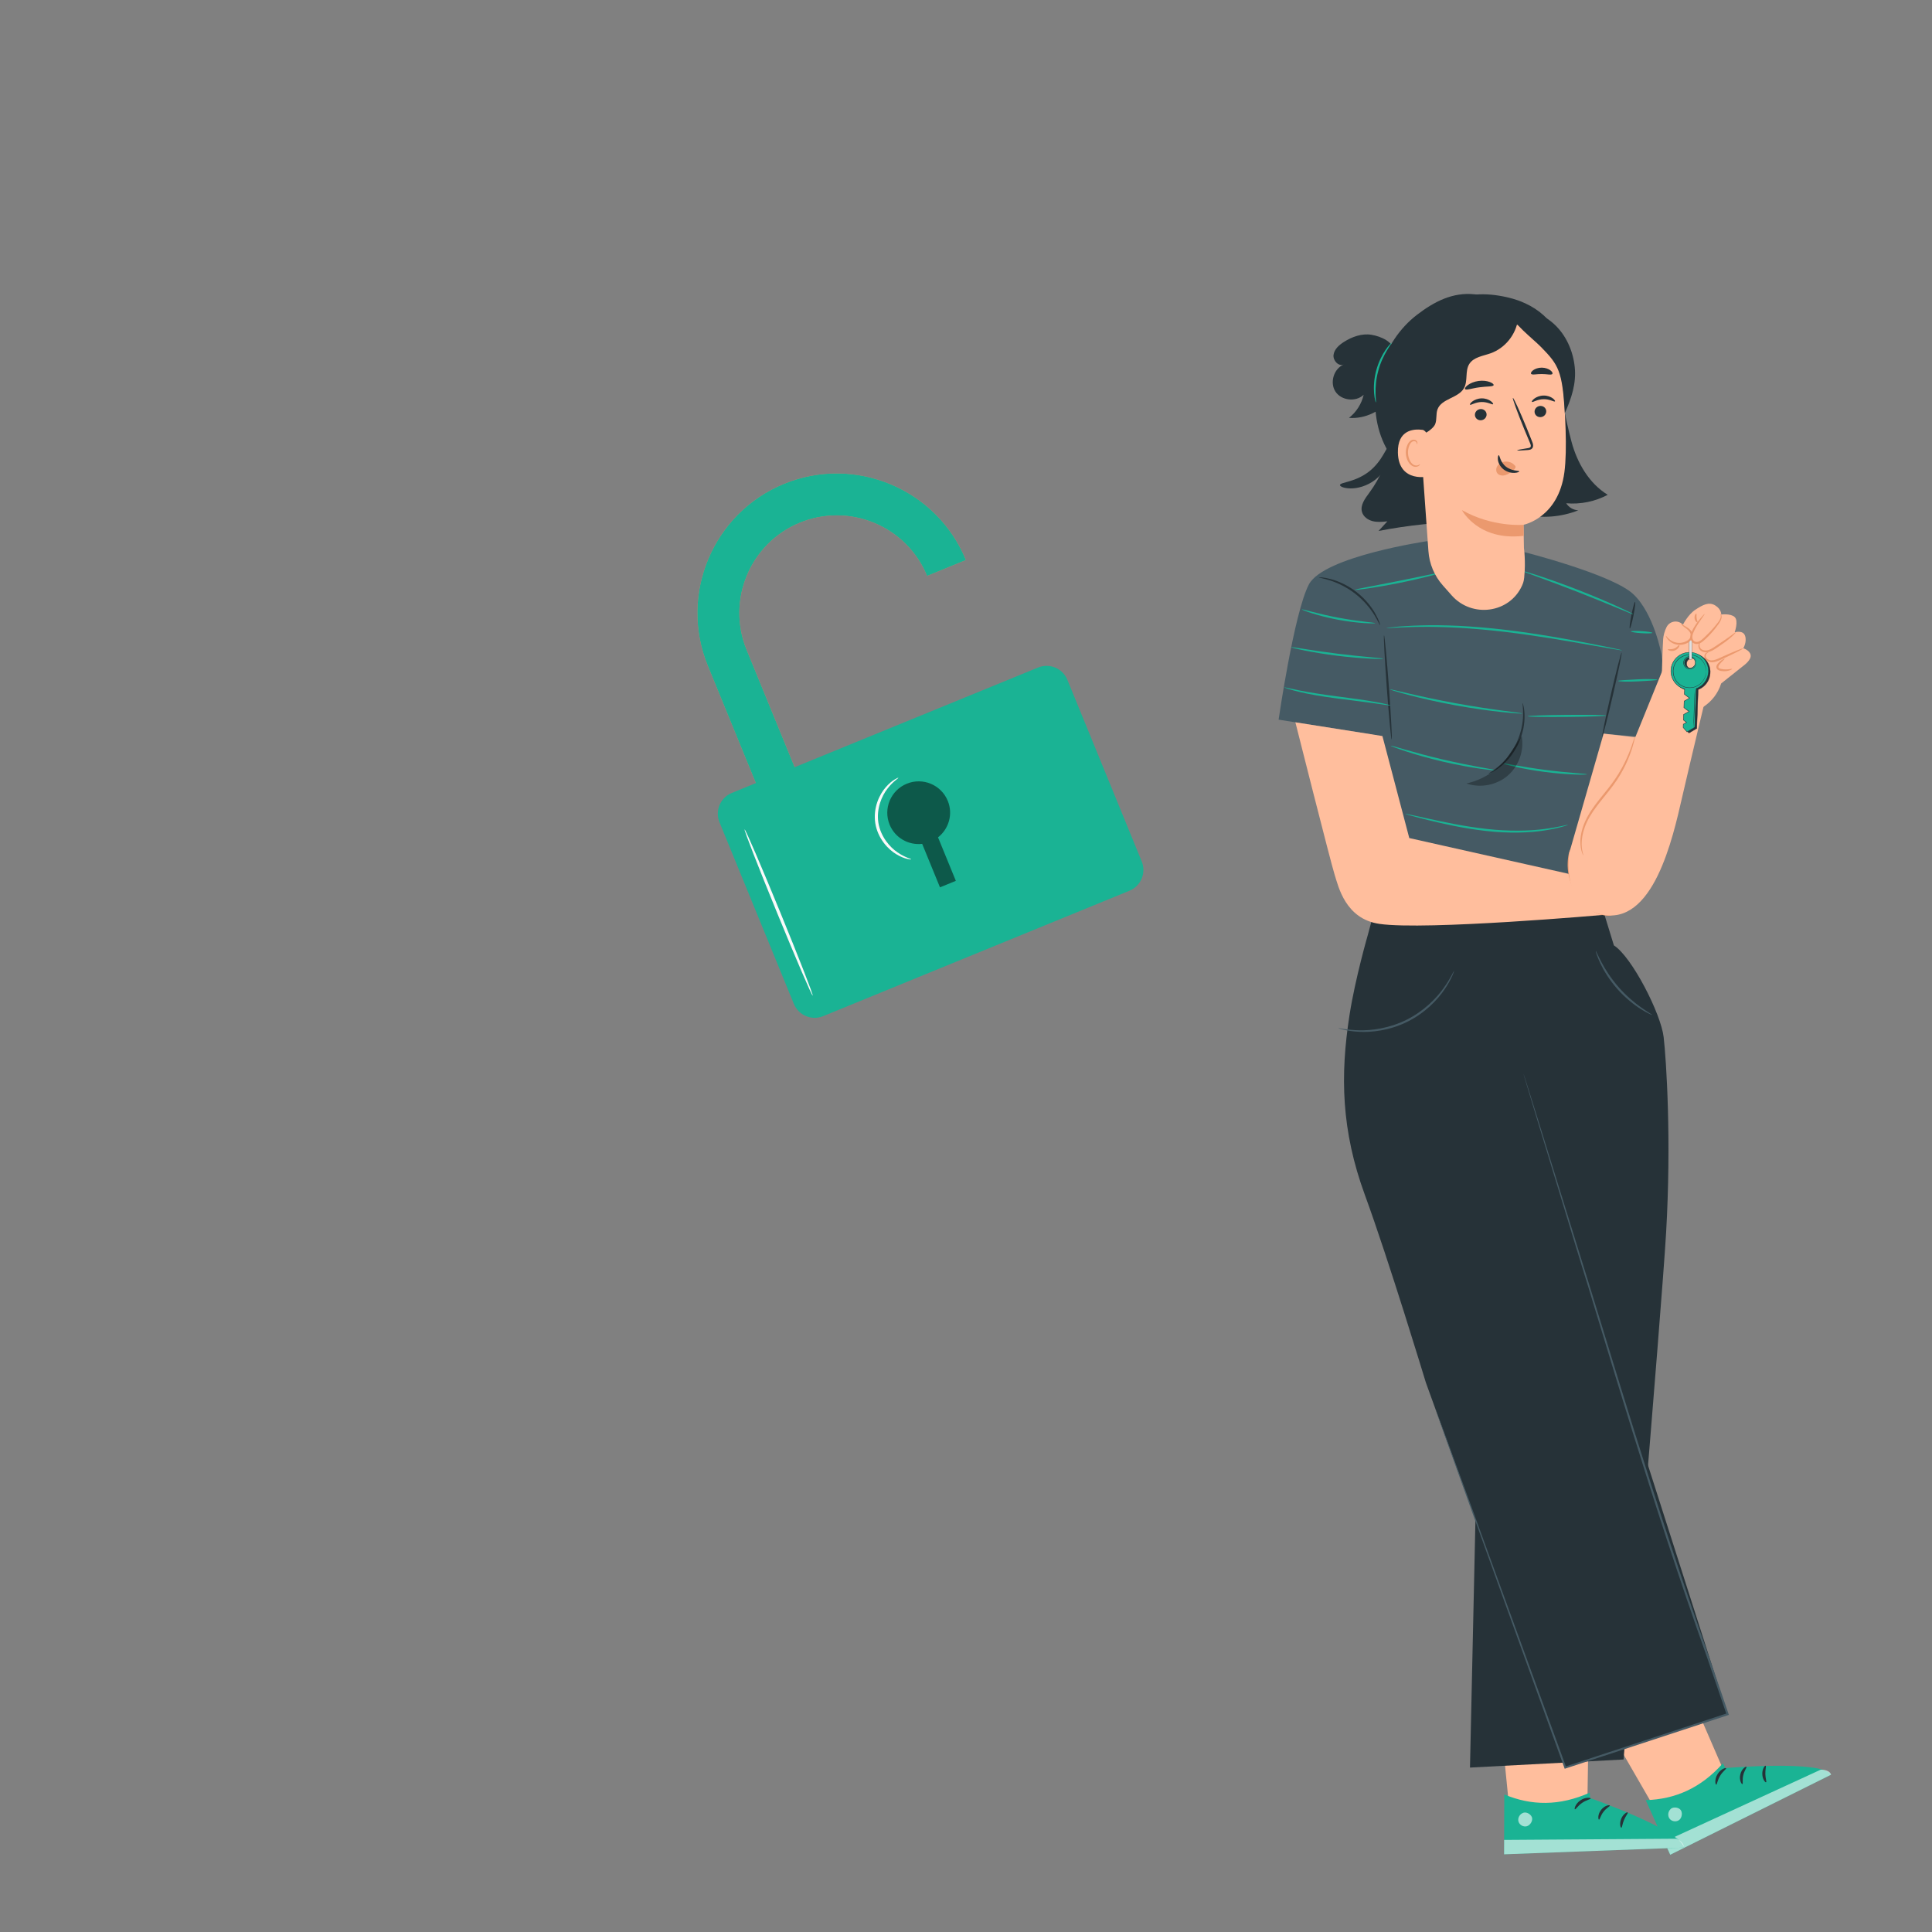 <?xml version="1.0" encoding="utf-8"?>
<!-- Generator: Adobe Illustrator 16.0.0, SVG Export Plug-In . SVG Version: 6.00 Build 0)  -->
<!DOCTYPE svg PUBLIC "-//W3C//DTD SVG 1.1//EN" "http://www.w3.org/Graphics/SVG/1.1/DTD/svg11.dtd">
<svg version="1.1" xmlns="http://www.w3.org/2000/svg" xmlns:xlink="http://www.w3.org/1999/xlink" x="0px" y="0px" width="500px"
	 height="500px" viewBox="0 0 500 500" enable-background="new 0 0 500 500" xml:space="preserve">
<rect x="0" y="0" width="500" height="500" fill="#808080" stroke="none"/>
<g id="Background_Complete">
</g>
<g id="Background_Simple" display="none">
	<g display="inline">
		<path fill="#EBEBEB" d="M421.891,99.458l-2.209-3.64c-18.619-30.684-52.284-49.18-87.778-46.936
			c-4.563,0.289-9.105,0.906-13.588,1.866c-32.271,6.908-60.351,31.312-71.99,62.566c-6.845,18.381-8.758,39.544-21.748,54.134
			c-16.906,18.989-45.607,19.584-70.842,18.798c-25.234-0.787-53.955-0.116-70.778,18.947
			c-10.536,11.938-13.885,28.917-13.035,44.905c2.25,42.331,31.746,80.181,69.258,98.994s81.679,20.498,122.733,12.223
			c57.514-11.594,112.208-43.433,145.084-92.608C439.875,219.531,448.195,152.534,421.891,99.458z"/>
	</g>
	<g display="inline">
		<circle fill="#EBEBEB" cx="38.746" cy="212.938" r="16.637"/>
	</g>
	<g display="inline">
		<circle fill="#EBEBEB" cx="438.321" cy="58.047" r="16.638"/>
	</g>
</g>
<g id="Padlock">
	<g>
		<path fill="#FF725E" d="M202.901,125.214c-18.418,7.542-27.267,28.663-19.726,47.081l22.401,54.707l10.051-4.116l-22.401-54.707
			c-5.273-12.876,0.914-27.642,13.79-32.915c12.876-5.272,27.642,0.914,32.914,13.791l10.051-4.116
			C242.441,126.521,221.319,117.672,202.901,125.214z"/>
	</g>
	<path fill="#1AB394" d="M202.901,125.214c-18.418,7.542-27.267,28.663-19.726,47.081l22.401,54.707l10.051-4.116l-22.401-54.707
		c-5.273-12.876,0.914-27.642,13.79-32.915c12.876-5.272,27.642,0.914,32.914,13.791l10.051-4.116
		C242.441,126.521,221.319,117.672,202.901,125.214z"/>
	<g>
		<g>
			<g>
				<path fill="#1AB394" d="M292.305,230.519l-79.276,32.462c-2.97,1.217-6.363-0.205-7.58-3.176l-19.248-47.006
					c-1.216-2.97,0.206-6.363,3.175-7.58l79.277-32.462c2.97-1.216,6.363,0.206,7.579,3.176l19.248,47.006
					C296.697,225.91,295.275,229.303,292.305,230.519z"/>
			</g>
		</g>
	</g>
	<g opacity="0.5">
		<g>
			<path d="M245.285,207.263c-1.701-4.156-6.45-6.146-10.606-4.444c-4.156,1.702-6.146,6.451-4.444,10.607
				c1.409,3.439,4.904,5.357,8.423,4.965l4.607,11.25l4.105-1.681l-4.607-11.251C245.546,214.521,246.693,210.702,245.285,207.263z"
				/>
		</g>
	</g>
	<g>
		<g>
			<g>
				<g>
					
						<ellipse transform="matrix(0.379 0.925 -0.925 0.379 343.689 -39.67)" fill="#FAFAFA" cx="201.4" cy="236.225" rx="23.247" ry="0.404"/>
				</g>
			</g>
		</g>
	</g>
	<g>
		<g>
			<g>
				<g>
					<path fill="#FAFAFA" d="M235.816,222.404c-0.009,0.047-0.4,0.027-1.087-0.14c-0.687-0.163-1.659-0.524-2.749-1.182
						c-2.157-1.266-4.81-4.084-5.455-8.035c-0.601-3.96,1.058-7.457,2.722-9.324c0.835-0.961,1.649-1.604,2.252-1.97
						c0.603-0.369,0.969-0.508,0.992-0.467c0.089,0.128-1.314,0.863-2.801,2.796c-1.477,1.872-2.925,5.182-2.368,8.838
						c0.593,3.649,2.988,6.354,4.968,7.682C234.301,221.987,235.862,222.254,235.816,222.404z"/>
				</g>
			</g>
		</g>
	</g>
</g>
<g id="Device">
</g>
<g id="Character">
	<g>
		<g>
			<g>
				<polygon fill="#FFBE9D" points="446.313,458.771 427.44,415.24 405.79,429.136 428.752,468.93 440.263,463.77 				"/>
			</g>
		</g>
	</g>
	<g>
		<g>
			<g>
				<g>
					<g>
						<g>
							<g>
								<g>
									<g>
										<g>
											<g>
												<g>
													<g>
														<path fill="#1AB394" d="M445.886,456.344l0.627,1.231c0,0,25.15-2.144,27.374,1.713l-41.64,20.724l-6.33-14.138
															C433.536,465.661,440.175,462.758,445.886,456.344z"/>
													</g>
												</g>
											</g>
										</g>
									</g>
								</g>
							</g>
						</g>
					</g>
				</g>
			</g>
		</g>
	</g>
	<g opacity="0.6">
		<g>
			<g>
				<g>
					<g>
						<g>
							<g>
								<g>
									<g>
										<g>
											<g>
												<g>
													<g>
														<g>
															<path fill="#FFFFFF" d="M432.339,468.206c-0.696,0.622-0.803,1.805-0.211,2.525c0.593,0.722,1.795,0.84,2.502,0.23
																c0.707-0.608,0.878-2.025,0.208-2.676c-0.669-0.65-2.088-0.711-2.628,0.049"/>
														</g>
													</g>
												</g>
											</g>
										</g>
									</g>
								</g>
							</g>
						</g>
					</g>
				</g>
			</g>
		</g>
	</g>
	<g opacity="0.6">
		<g>
			<g>
				<g>
					<g>
						<g>
							<g>
								<g>
									<g>
										<g>
											<g>
												<g>
													<g>
														<path fill="#FFFFFF" d="M432.248,480.012l-1.522-3.4l40.467-18.617c0,0,2.255-0.116,2.695,1.294L432.248,480.012z"/>
													</g>
												</g>
											</g>
										</g>
									</g>
								</g>
							</g>
						</g>
					</g>
				</g>
			</g>
		</g>
	</g>
	<g>
		<g>
			<g>
				<g>
					<g>
						<g>
							<g>
								<g>
									<g>
										<g>
											<g>
												<g>
													<g>
														<g>
															<path fill="#263238" d="M446.716,457.62c0.095,0.207-0.876,0.805-1.551,1.956c-0.705,1.135-0.782,2.271-1.01,2.284
																c-0.207,0.054-0.509-1.313,0.333-2.692C445.318,457.78,446.667,457.411,446.716,457.62z"/>
														</g>
													</g>
												</g>
											</g>
										</g>
									</g>
								</g>
							</g>
						</g>
					</g>
				</g>
			</g>
		</g>
	</g>
	<g>
		<g>
			<g>
				<g>
					<g>
						<g>
							<g>
								<g>
									<g>
										<g>
											<g>
												<g>
													<g>
														<g>
															<path fill="#263238" d="M451.983,457.252c0.145,0.174-0.563,0.958-0.826,2.161c-0.298,1.196-0.01,2.213-0.217,2.305
																c-0.175,0.127-0.908-0.994-0.553-2.484C450.728,457.741,451.882,457.06,451.983,457.252z"/>
														</g>
													</g>
												</g>
											</g>
										</g>
									</g>
								</g>
							</g>
						</g>
					</g>
				</g>
			</g>
		</g>
	</g>
	<g>
		<g>
			<g>
				<g>
					<g>
						<g>
							<g>
								<g>
									<g>
										<g>
											<g>
												<g>
													<g>
														<g>
															<path fill="#263238" d="M457.065,461.245c-0.163,0.136-0.952-0.739-0.983-2.113
																c-0.042-1.373,0.698-2.289,0.868-2.163c0.198,0.11-0.122,1.015-0.078,2.142
																C456.888,460.238,457.257,461.125,457.065,461.245z"/>
														</g>
													</g>
												</g>
											</g>
										</g>
									</g>
								</g>
							</g>
						</g>
					</g>
				</g>
			</g>
		</g>
	</g>
	<g>
		<g>
			<g>
				<polygon fill="#FFBE9D" points="410.821,466.326 411.542,418.884 386.09,422.636 390.634,468.355 403.25,468.391 				"/>
			</g>
		</g>
	</g>
	<g>
		<g>
			<g>
				<g>
					<g>
						<g>
							<g>
								<g>
									<g>
										<g>
											<g>
												<g>
													<path fill="#1AB394" d="M411.431,463.938l0.063,1.381c0,0,23.804,8.4,24.242,12.83l-46.479,1.744l0.052-15.49
														C396.34,467.344,403.586,467.433,411.431,463.938z"/>
												</g>
											</g>
										</g>
									</g>
								</g>
							</g>
						</g>
					</g>
				</g>
			</g>
		</g>
	</g>
	<g opacity="0.6">
		<g>
			<g>
				<g>
					<g>
						<g>
							<g>
								<g>
									<g>
										<g>
											<g>
												<g>
													<g>
														<g>
															<path fill="#FFFFFF" d="M394.202,469.171c-0.891,0.279-1.474,1.314-1.231,2.215c0.243,0.901,1.29,1.504,2.186,1.24
																c0.895-0.265,1.634-1.484,1.291-2.353c-0.342-0.868-1.61-1.509-2.415-1.038"/>
														</g>
													</g>
												</g>
											</g>
										</g>
									</g>
								</g>
							</g>
						</g>
					</g>
				</g>
			</g>
		</g>
	</g>
	<g opacity="0.6">
		<g>
			<g>
				<g>
					<g>
						<g>
							<g>
								<g>
									<g>
										<g>
											<g>
												<g>
													<g>
														<path fill="#FFFFFF" d="M389.258,479.893l0.013-3.726l44.542-0.308c0,0,2.104,0.822,1.924,2.289L389.258,479.893z"/>
													</g>
												</g>
											</g>
										</g>
									</g>
								</g>
							</g>
						</g>
					</g>
				</g>
			</g>
		</g>
	</g>
	<g>
		<g>
			<g>
				<g>
					<g>
						<g>
							<g>
								<g>
									<g>
										<g>
											<g>
												<g>
													<g>
														<g>
															<path fill="#263238" d="M411.663,465.443c0.001,0.227-1.13,0.372-2.219,1.145c-1.109,0.743-1.648,1.747-1.86,1.665
																c-0.211-0.036,0.076-1.405,1.411-2.316C410.322,465.013,411.705,465.232,411.663,465.443z"/>
														</g>
													</g>
												</g>
											</g>
										</g>
									</g>
								</g>
							</g>
						</g>
					</g>
				</g>
			</g>
		</g>
	</g>
	<g>
		<g>
			<g>
				<g>
					<g>
						<g>
							<g>
								<g>
									<g>
										<g>
											<g>
												<g>
													<g>
														<g>
															<path fill="#263238" d="M416.614,467.276c0.06,0.218-0.908,0.641-1.644,1.63c-0.764,0.967-0.919,2.012-1.146,2.011
																c-0.212,0.044-0.419-1.279,0.519-2.492C415.269,467.205,416.601,467.059,416.614,467.276z"/>
														</g>
													</g>
												</g>
											</g>
										</g>
									</g>
								</g>
							</g>
						</g>
					</g>
				</g>
			</g>
		</g>
	</g>
	<g>
		<g>
			<g>
				<g>
					<g>
						<g>
							<g>
								<g>
									<g>
										<g>
											<g>
												<g>
													<g>
														<g>
															<path fill="#263238" d="M419.601,473.006c-0.204,0.057-0.563-1.066-0.026-2.33c0.527-1.27,1.579-1.8,1.683-1.614
																c0.135,0.182-0.529,0.874-0.954,1.92C419.855,472.016,419.826,472.975,419.601,473.006z"/>
														</g>
													</g>
												</g>
											</g>
										</g>
									</g>
								</g>
							</g>
						</g>
					</g>
				</g>
			</g>
		</g>
	</g>
	<g>
		<g>
			<path fill="#263238" d="M392.507,272.886l-0.946-37.355l-36.361,1.914l-1.182,4.419c0,0-3.279,11.312-4.759,20.798
				c-2.44,15.646-2.152,29.892,3.981,46.614c6.135,16.723,15.776,48.54,15.776,48.54l36.075,99.63l42.003-13.809L392.507,272.886z"
				/>
		</g>
		<g>
			<g>
				<path fill="#263238" d="M414.496,234.324l3.178,10.342c4.659,2.961,12.184,17.705,12.876,23.724
					c0.692,6.021,2.042,26.631,0.627,50.789c-1.163,19.868-11.005,136.175-11.005,136.175l-39.742,2.092l4.142-188.061l1.746-33.578
					L414.496,234.324z"/>
			</g>
		</g>
		<g>
			<g>
				<g>
					<path fill="#455A64" d="M346.404,266.098c-0.008,0.032,0.476,0.198,1.374,0.408c0.898,0.212,2.223,0.432,3.876,0.522
						c3.284,0.198,7.991-0.327,12.558-2.591c4.567-2.264,7.837-5.691,9.668-8.426c0.929-1.37,1.556-2.557,1.931-3.4
						c0.377-0.842,0.537-1.327,0.507-1.34c-0.102-0.051-0.845,1.866-2.76,4.514c-1.886,2.637-5.129,5.941-9.593,8.154
						c-4.463,2.211-9.056,2.791-12.297,2.695C348.401,266.556,346.425,265.987,346.404,266.098z"/>
				</g>
			</g>
		</g>
		<g>
			<g>
				<g>
					<path fill="#455A64" d="M412.979,246.125c-0.036,0.013,0.046,0.319,0.227,0.863c0.174,0.546,0.485,1.317,0.92,2.246
						c0.864,1.859,2.336,4.319,4.41,6.68c2.083,2.355,4.339,4.124,6.074,5.215c0.867,0.548,1.593,0.953,2.113,1.194
						c0.518,0.247,0.811,0.367,0.828,0.333c0.044-0.083-1.064-0.689-2.722-1.854c-1.658-1.161-3.831-2.943-5.877-5.256
						c-2.037-2.319-3.532-4.698-4.476-6.489C413.529,247.267,413.067,246.091,412.979,246.125z"/>
				</g>
			</g>
		</g>
		<g>
			<g>
				<path fill="#455A64" d="M394.273,277.875c0,0,0.099,0.26,0.267,0.774c0.169,0.53,0.412,1.293,0.73,2.288
					c0.637,2.031,1.566,4.998,2.763,8.816c2.38,7.677,5.817,18.759,10.063,32.45c8.626,27.358,19.573,65.467,34.252,106.713
					c1.687,4.938,3.354,9.82,4.999,14.634l0.087,0.255l-0.255,0.084c-14.753,4.843-28.87,9.478-42.009,13.79l-0.229,0.075
					l-0.081-0.226c-9.838-27.284-18.219-50.53-24.146-66.971c-2.941-8.21-5.271-14.718-6.874-19.19
					c-0.786-2.222-1.393-3.935-1.808-5.108c-0.198-0.571-0.349-1.009-0.456-1.319c-0.101-0.297-0.142-0.451-0.142-0.451
					s0.067,0.146,0.181,0.438c0.116,0.307,0.279,0.739,0.494,1.305c0.433,1.169,1.063,2.872,1.882,5.082
					c1.633,4.462,4.008,10.953,7.006,19.143c5.972,16.424,14.416,39.647,24.328,66.905l-0.31-0.15
					c13.136-4.324,27.248-8.971,41.997-13.826l-0.168,0.338c-1.646-4.813-3.314-9.697-5.003-14.636
					c-14.681-41.253-25.571-79.381-34.105-106.771c-4.178-13.713-7.56-24.813-9.901-32.502c-1.155-3.83-2.053-6.808-2.667-8.845
					c-0.296-1.003-0.522-1.771-0.681-2.305C394.336,278.146,394.273,277.875,394.273,277.875z"/>
			</g>
		</g>
	</g>
	<g>
		<g>
			<path fill="#455A64" d="M430.007,169.455c0,0-1.902-10.639-7.347-15.722c-5.446-5.083-28.16-10.849-28.16-10.849
				s0.27,7.884-4.806,9.999c-5.386,2.244-10.767,1.486-15.03-2.964c-4.123-4.303-5.174-9.886-5.174-9.886
				s-26.918,3.928-30.753,11.225c-3.835,7.297-7.833,34.99-7.833,34.99l24.39,3.85l-0.794,47.384l64.097-3.374l-3.586-44.239
				l17.58,1.573L430.007,169.455z"/>
		</g>
	</g>
	<g>
		<g>
			<g>
				<path fill="#263238" d="M360.166,191.405c0.039-0.003,0.048-0.383,0.03-1.069c-0.017-0.686-0.06-1.678-0.124-2.901
					c-0.13-2.448-0.347-5.826-0.62-9.555c-0.274-3.73-0.553-7.105-0.783-9.547c-0.114-1.221-0.217-2.208-0.301-2.89
					c-0.083-0.682-0.147-1.058-0.186-1.056c-0.039,0.002-0.047,0.382-0.03,1.067c0.017,0.686,0.06,1.677,0.124,2.9
					c0.13,2.448,0.347,5.828,0.62,9.56c0.274,3.73,0.554,7.106,0.783,9.548c0.115,1.221,0.218,2.208,0.301,2.889
					S360.127,191.408,360.166,191.405z"/>
			</g>
		</g>
	</g>
	<g>
		<g>
			<g>
				
					<ellipse transform="matrix(0.225 -0.974 0.974 0.225 148.231 545.824)" fill="#263238" cx="417.332" cy="179.704" rx="11.221" ry="0.278"/>
			</g>
		</g>
	</g>
	<g>
		<g>
			<g>
				<path fill="#263238" d="M341.343,149.417c-0.014,0.1,1.16,0.252,2.956,0.829c1.795,0.569,4.189,1.665,6.459,3.43
					c2.262,1.775,3.903,3.834,4.891,5.438c0.994,1.604,1.425,2.706,1.519,2.668c0.036-0.014-0.045-0.298-0.225-0.804
					c-0.169-0.51-0.492-1.221-0.956-2.063c-0.918-1.688-2.561-3.851-4.887-5.676c-2.332-1.815-4.828-2.885-6.688-3.368
					c-0.93-0.246-1.697-0.387-2.233-0.429C341.643,149.389,341.348,149.378,341.343,149.417z"/>
			</g>
		</g>
	</g>
	<g>
		<g>
			<g>
				
					<ellipse transform="matrix(0.195 -0.981 0.981 0.195 183.807 542.596)" fill="#263238" cx="422.479" cy="159.314" rx="3.507" ry="0.278"/>
			</g>
		</g>
	</g>
	<g>
		<path fill="#FFBE9D" d="M335.244,186.933c0,0,9.156,36.31,10.148,39.405c0.991,3.096,2.771,11.477,11.612,12.764
			c11.937,1.738,58.237-2.351,58.237-2.351l-9.333-10.617l-41.186-9.245l-6.952-26.402L335.244,186.933z"/>
	</g>
	<g>
		<g>
			<g>
				<path fill="#EB996E" d="M406.348,219.902c-0.033-0.009-0.155,0.294-0.303,0.864c-0.147,0.569-0.293,1.415-0.336,2.471
					c-0.101,2.094,0.352,5.124,2.078,7.904c0.853,1.362,1.796,2.596,2.85,3.54c1.044,0.953,2.191,1.574,3.206,1.899
					c1.017,0.334,1.881,0.403,2.469,0.422c0.59-0.006,0.913-0.042,0.912-0.078c0.012-0.12-1.325-0.008-3.249-0.714
					c-0.953-0.359-2.013-0.978-2.991-1.907c-0.985-0.919-1.89-2.124-2.725-3.457c-1.654-2.663-2.155-5.563-2.157-7.604
					C406.087,221.18,406.449,219.923,406.348,219.902z"/>
			</g>
		</g>
	</g>
	<g>
		<g>
			<path fill="#1AB394" d="M359.878,182.566c-0.007,0.036-0.397-0.003-1.097-0.106c-0.815-0.119-1.802-0.263-2.96-0.433
				c-2.498-0.361-5.962-0.769-9.79-1.265c-3.829-0.497-7.284-1.097-9.748-1.694c-1.232-0.296-2.223-0.565-2.896-0.786
				c-0.676-0.215-1.043-0.351-1.033-0.386c0.023-0.083,1.536,0.312,4.01,0.804c2.472,0.5,5.915,1.038,9.738,1.534
				c3.821,0.495,7.289,0.963,9.78,1.421c1.245,0.227,2.25,0.431,2.938,0.601C359.509,182.421,359.886,182.53,359.878,182.566z"/>
		</g>
	</g>
	<g>
		<g>
			<path fill="#1AB394" d="M357.974,170.475c-0.002,0.037-0.34,0.054-0.948,0.052c-0.609,0-1.49-0.026-2.577-0.08
				c-2.174-0.106-5.174-0.343-8.471-0.754c-3.298-0.413-6.264-0.921-8.397-1.353c-1.066-0.215-1.927-0.406-2.517-0.556
				c-0.591-0.148-0.914-0.248-0.906-0.284c0.015-0.076,1.344,0.133,3.489,0.468c2.146,0.336,5.11,0.784,8.397,1.195
				c3.285,0.41,6.27,0.705,8.432,0.907C356.638,170.273,357.978,170.398,357.974,170.475z"/>
		</g>
	</g>
	<g>
		<g>
			<path fill="#1AB394" d="M355.912,161.278c-0.003,0.068-1.093,0.09-2.851-0.023c-1.756-0.112-4.178-0.38-6.82-0.875
				c-2.643-0.498-4.998-1.126-6.675-1.659c-1.679-0.532-2.687-0.947-2.665-1.012c0.024-0.075,1.072,0.213,2.769,0.649
				c1.695,0.438,4.046,1.003,6.67,1.498c2.623,0.491,5.019,0.816,6.757,1.023C354.835,161.087,355.916,161.199,355.912,161.278z"/>
		</g>
	</g>
	<g>
		<g>
			<path fill="#1AB394" d="M373.027,148.167c0.017,0.069-1.209,0.442-3.213,0.956c-2.005,0.514-4.789,1.16-7.885,1.779
				c-3.097,0.619-5.916,1.093-7.964,1.39c-2.048,0.297-3.322,0.424-3.333,0.353c-0.012-0.074,1.241-0.333,3.27-0.725
				c2.181-0.424,4.907-0.955,7.923-1.541c3.008-0.618,5.729-1.177,7.904-1.624C371.752,148.336,373.008,148.093,373.027,148.167z"/>
		</g>
	</g>
	<g>
		<path fill="#1AB394" d="M422.695,158.97c-0.016,0.034-0.424-0.111-1.147-0.401c-0.825-0.339-1.846-0.759-3.054-1.255
			c-2.574-1.068-6.134-2.532-10.093-4.079c-3.96-1.546-7.57-2.883-10.187-3.842c-1.225-0.454-2.26-0.837-3.096-1.147
			c-0.729-0.277-1.127-0.447-1.115-0.482c0.012-0.035,0.432,0.068,1.182,0.285c0.75,0.216,1.827,0.552,3.153,0.988
			c2.651,0.869,6.289,2.152,10.257,3.701c3.967,1.55,7.51,3.072,10.049,4.23c1.27,0.579,2.29,1.062,2.988,1.411
			C422.331,158.728,422.709,158.937,422.695,158.97z"/>
	</g>
	<g>
		<g>
			<path fill="#1AB394" d="M419.861,168.318c-0.003,0.018-0.219-0.005-0.625-0.065c-0.462-0.075-1.049-0.17-1.772-0.287
				c-1.605-0.28-3.811-0.666-6.505-1.136c-5.491-0.959-13.077-2.292-21.515-3.309c-4.222-0.496-8.255-0.84-11.93-1.058
				c-3.676-0.188-6.991-0.27-9.774-0.226c-1.393-0.011-2.65,0.057-3.757,0.087c-1.105,0.023-2.057,0.078-2.834,0.129
				c-0.732,0.037-1.326,0.067-1.793,0.09c-0.41,0.015-0.627,0.014-0.629-0.004c-0.002-0.018,0.212-0.053,0.619-0.103
				c0.466-0.049,1.058-0.112,1.787-0.19c0.776-0.083,1.728-0.168,2.835-0.221c1.107-0.059,2.368-0.153,3.764-0.167
				c2.792-0.093,6.118-0.05,9.808,0.112c3.688,0.19,7.735,0.521,11.967,1.019c8.458,1.02,16.045,2.413,21.521,3.467
				c2.738,0.529,4.949,0.979,6.475,1.303c0.717,0.157,1.298,0.285,1.755,0.385C419.656,168.242,419.865,168.3,419.861,168.318z"/>
		</g>
	</g>
	<g>
		<g>
			<path fill="#1AB394" d="M393.992,184.655c-0.003,0.037-0.492,0.023-1.375-0.032c-0.884-0.053-2.159-0.163-3.732-0.326
				c-3.146-0.324-7.481-0.899-12.231-1.764c-4.751-0.868-9.011-1.861-12.069-2.668c-1.529-0.403-2.761-0.75-3.606-1.013
				c-0.846-0.259-1.308-0.419-1.298-0.455s0.49,0.057,1.352,0.255c0.963,0.224,2.185,0.508,3.644,0.847
				c3.075,0.712,7.336,1.644,12.074,2.51c4.737,0.862,9.052,1.495,12.181,1.914c1.485,0.198,2.729,0.363,3.708,0.494
				C393.512,184.536,393.996,184.619,393.992,184.655z"/>
		</g>
	</g>
	<g>
		<g>
			
				<ellipse transform="matrix(1 -0.009 0.009 1 -1.729 3.836)" fill="#1AB394" cx="405.581" cy="185.092" rx="10.166" ry="0.267"/>
		</g>
	</g>
	<g>
		<g>
			<path fill="#1AB394" d="M387.181,199.361c-0.005,0.037-0.398,0.017-1.106-0.05c-0.709-0.065-1.73-0.19-2.99-0.37
				c-2.518-0.358-5.982-0.971-9.764-1.854c-3.782-0.886-7.159-1.874-9.575-2.67c-1.208-0.397-2.179-0.738-2.843-0.995
				c-0.665-0.254-1.026-0.411-1.015-0.446s0.396,0.056,1.079,0.249c0.795,0.229,1.759,0.506,2.89,0.832
				c2.438,0.702,5.817,1.628,9.585,2.511c3.768,0.88,7.207,1.549,9.704,2.001c1.157,0.21,2.144,0.389,2.958,0.537
				C386.802,199.236,387.186,199.325,387.181,199.361z"/>
		</g>
	</g>
	<g>
		<g>
			<path fill="#1AB394" d="M410.727,200.402c-0.002,0.069-1.232,0.106-3.22,0.033c-1.986-0.072-4.729-0.271-7.74-0.661
				c-3.011-0.392-5.714-0.9-7.653-1.338c-1.94-0.438-3.121-0.787-3.105-0.854c0.018-0.076,1.227,0.143,3.179,0.485
				s4.652,0.789,7.648,1.179c2.996,0.388,5.721,0.646,7.695,0.813C409.505,200.228,410.73,200.324,410.727,200.402z"/>
		</g>
	</g>
	<g>
		<g>
			<path fill="#1AB394" d="M405.816,213.463c0.005,0.018-0.135,0.074-0.406,0.165c-0.271,0.086-0.67,0.226-1.195,0.361
				c-1.046,0.293-2.58,0.642-4.501,0.936c-3.838,0.608-9.248,0.795-15.139,0.126c-5.893-0.665-11.124-1.875-14.884-2.791
				c-1.88-0.463-3.396-0.861-4.439-1.148c-1.044-0.287-1.617-0.463-1.608-0.499s0.599,0.073,1.657,0.297
				c1.147,0.252,2.655,0.583,4.477,0.982c3.777,0.82,9.003,1.968,14.856,2.628c5.852,0.664,11.207,0.538,15.028,0.03
				c1.912-0.244,3.448-0.534,4.503-0.763C405.22,213.56,405.804,213.423,405.816,213.463z"/>
		</g>
	</g>
	<g>
		<g>
			<path fill="#1AB394" d="M428.927,175.928c-0.002,0.148-2.27,0.267-5.071,0.414c-2.811,0.147-5.099,0.027-5.097-0.12
				c0.001-0.148,2.27-0.266,5.072-0.413C426.641,175.662,428.929,175.782,428.927,175.928z"/>
		</g>
	</g>
	<g>
		<g>
			
				<ellipse transform="matrix(0.998 0.065 -0.065 0.998 11.526 -27.257)" fill="#1AB394" cx="424.815" cy="163.575" rx="2.773" ry="0.266"/>
		</g>
	</g>
	<g>
		<g>
			<path fill="#263238" d="M385.243,200.23c-0.049-0.091,1.048-0.636,2.543-1.878c0.753-0.613,1.566-1.438,2.383-2.423
				c0.792-1.005,1.571-2.183,2.224-3.509c0.633-1.336,1.07-2.679,1.365-3.924c0.265-1.251,0.404-2.402,0.416-3.373
				c0.043-1.943-0.213-3.141-0.11-3.159c0.036-0.007,0.118,0.286,0.236,0.828c0.064,0.27,0.129,0.603,0.159,0.996
				c0.036,0.392,0.105,0.839,0.092,1.336c0.037,0.994-0.066,2.181-0.313,3.475c-0.276,1.287-0.713,2.677-1.366,4.053
				c-0.671,1.367-1.488,2.573-2.324,3.589c-0.86,0.998-1.726,1.817-2.526,2.406c-0.381,0.319-0.774,0.543-1.104,0.759
				c-0.326,0.221-0.628,0.377-0.88,0.495C385.541,200.146,385.259,200.263,385.243,200.23z"/>
		</g>
	</g>
	<g opacity="0.3">
		<g>
			<path d="M393.815,190.494l-3.897,5.776c-2.596,3.266-6.342,5.599-10.417,6.491c3.583,1.25,7.805,0.455,10.687-2.015
				C393.069,198.276,394.501,194.226,393.815,190.494z"/>
		</g>
	</g>
	<g>
		<path fill="#263238" d="M405.341,130.245c3.688,0.324,7.466-0.446,10.732-2.188c-4.84-2.975-7.898-8.258-9.369-13.745
			c-1.472-5.487-3.385-14.846-3.438-20.527l-8.857,39.368c4.65,1.065,9.623,0.681,14.055-1.087
			C407.209,132.023,405.996,131.316,405.341,130.245z"/>
	</g>
	<g>
		<path fill="#263238" d="M380.061,134.964c-1.922-4.398-2.668-9.304-2.141-14.074l-17.861-6.77
			c-0.815,4.837-2.784,9.477-5.697,13.424c-1.092,1.479-2.391,3.198-1.878,4.964c0.354,1.222,1.536,2.06,2.771,2.368
			s2.53,0.178,3.795,0.046c-0.761,0.829-1.521,1.658-2.282,2.487C364.443,135.932,372.246,135.113,380.061,134.964z"/>
	</g>
	<g>
		<path fill="#263238" d="M381.569,76.163c-5.633-0.582-10.389,1.883-14.881,5.331c-4.493,3.447-7.721,8.418-9.418,13.82
			c-1.789,5.689-1.903,11.968,0.124,17.577c2.028,5.609,6.278,10.47,11.761,12.818c7.487,3.206,16.671,1.316,22.832-4.01
			c6.162-5.326,9.338-13.673,9.117-21.814c-0.152-5.609-1.864-11.246-5.295-15.686S387.162,76.613,381.569,76.163"/>
	</g>
	<g>
		<g>
			<g>
				<path fill="#263238" d="M366.966,96.142c0.675-2.185,0.204-4.543,0.378-6.823c0.385-5.021,4.131-9.271,8.639-11.513
					c4.193-2.086,9.485-2.037,14.789-0.698c3.636,0.918,7.118,2.706,9.682,5.442c3.401,3.633,4.866,8.983,3.79,13.841l-25.69-2.041
					c-2.253,2.127-4.562,4.291-7.379,5.58c-0.827,0.378-1.724,0.68-2.629,0.597c-0.905-0.083-1.815-0.636-2.086-1.503
					C366.165,98.076,366.673,97.091,366.966,96.142z"/>
			</g>
		</g>
		<g>
			<g>
				<path fill="#FFBE9D" d="M391.777,84.098l-21.909,6.161c-2.14,0.284-3.707,2.158-3.606,4.314l3.414,48.063
					c0.233,3.283,1.542,6.398,3.725,8.861l2.298,2.594c5.238,5.914,14.983,4.646,18.218-2.563c0.226-0.503,0.376-0.942,0.429-1.292
					c0.047-0.438,0.143-0.73,0.138-1.1c0.39-3.765-0.091-7.306-0.091-7.306c-0.063-4.295-0.111-6.056-0.107-6.016
					c0,0,9.018-1.744,10.58-13.611c0.776-5.901,0.226-15.529-0.48-23.392C403.749,91.736,398.821,83.163,391.777,84.098z"/>
			</g>
		</g>
		<g>
			<g>
				<g>
					<g>
						<g>
							<g>
								<g>
									<g>
										<g>
											<g>
												<g>
													<g>
														<g>
															<g>
																<g>
																	<g>
																		<g>
																			<g>
																				<path fill="#263238" d="M400.166,106.382c0.05,0.8-0.587,1.501-1.421,1.568
																					c-0.832,0.067-1.549-0.525-1.599-1.325c-0.05-0.799,0.587-1.501,1.419-1.568
																					C399.399,104.99,400.116,105.583,400.166,106.382z"/>
																			</g>
																		</g>
																	</g>
																</g>
															</g>
														</g>
													</g>
												</g>
											</g>
										</g>
									</g>
								</g>
							</g>
						</g>
					</g>
					<g>
						<g>
							<g>
								<g>
									<g>
										<g>
											<g>
												<g>
													<g>
														<g>
															<g>
																<g>
																	<g>
																		<g>
																			<g>
																				<g>
																					<path fill="#263238" d="M402.426,103.881c-0.183,0.203-1.354-0.616-2.983-0.569
																						c-1.63,0.024-2.805,0.895-2.986,0.7c-0.09-0.086,0.093-0.448,0.604-0.841c0.503-0.392,1.368-0.782,2.384-0.805
																						c1.017-0.021,1.881,0.33,2.382,0.7C402.337,103.438,402.517,103.791,402.426,103.881z"/>
																				</g>
																			</g>
																		</g>
																	</g>
																</g>
															</g>
														</g>
													</g>
												</g>
											</g>
										</g>
									</g>
								</g>
							</g>
						</g>
					</g>
				</g>
				<g>
					<g>
						<g>
							<g>
								<g>
									<g>
										<g>
											<g>
												<g>
													<g>
														<g>
															<g>
																<g>
																	<g>
																		<g>
																			<g>
																				<path fill="#263238" d="M384.728,107.195c0.05,0.8-0.587,1.501-1.421,1.568
																					c-0.832,0.067-1.549-0.525-1.599-1.325c-0.05-0.799,0.587-1.501,1.42-1.569
																					C383.962,105.802,384.678,106.396,384.728,107.195z"/>
																			</g>
																		</g>
																	</g>
																</g>
															</g>
														</g>
													</g>
												</g>
											</g>
										</g>
									</g>
								</g>
							</g>
						</g>
					</g>
					<g>
						<g>
							<g>
								<g>
									<g>
										<g>
											<g>
												<g>
													<g>
														<g>
															<g>
																<g>
																	<g>
																		<g>
																			<g>
																				<g>
																					<path fill="#263238" d="M386.405,104.612c-0.184,0.202-1.355-0.616-2.984-0.569
																						c-1.63,0.024-2.805,0.895-2.986,0.7c-0.089-0.086,0.091-0.448,0.604-0.841
																						c0.503-0.392,1.368-0.782,2.384-0.805c1.017-0.021,1.881,0.33,2.382,0.7
																						C386.314,104.168,386.495,104.521,386.405,104.612z"/>
																				</g>
																			</g>
																		</g>
																	</g>
																</g>
															</g>
														</g>
													</g>
												</g>
											</g>
										</g>
									</g>
								</g>
							</g>
						</g>
					</g>
				</g>
				<g>
					<g>
						<g>
							<g>
								<g>
									<g>
										<g>
											<g>
												<g>
													<g>
														<g>
															<g>
																<g>
																	<g>
																		<g>
																			<g>
																				<path fill="#263238" d="M392.645,116.548c-0.011-0.092,0.998-0.294,2.636-0.548
																					c0.415-0.054,0.807-0.147,0.869-0.433c0.091-0.304-0.096-0.748-0.311-1.227
																					c-0.418-0.997-0.855-2.042-1.315-3.138c-1.83-4.469-3.167-8.149-2.986-8.221
																					c0.181-0.072,1.811,3.492,3.641,7.961c0.441,1.103,0.863,2.153,1.265,3.159c0.171,0.469,0.456,0.999,0.26,1.629
																					c-0.104,0.314-0.404,0.548-0.669,0.627c-0.265,0.088-0.499,0.099-0.704,0.117
																					C393.678,116.606,392.653,116.641,392.645,116.548z"/>
																			</g>
																		</g>
																	</g>
																</g>
															</g>
														</g>
													</g>
												</g>
											</g>
										</g>
									</g>
								</g>
							</g>
						</g>
					</g>
				</g>
				<g>
					<g>
						<g>
							<g>
								<g>
									<g>
										<g>
											<g>
												<g>
													<g>
														<g>
															<g>
																<g>
																	<g>
																		<g>
																			<path fill="#EB996E" d="M394.284,135.816c0,0-7.936,0.724-15.938-3.801c0,0,4.196,8.074,15.994,6.654
																				L394.284,135.816z"/>
																		</g>
																	</g>
																</g>
															</g>
														</g>
													</g>
												</g>
											</g>
										</g>
									</g>
								</g>
							</g>
						</g>
					</g>
				</g>
				<g>
					<g>
						<g>
							<g>
								<g>
									<g>
										<g>
											<g>
												<g>
													<g>
														<g>
															<g>
																<g>
																	<g>
																		<g>
																			<path fill="#EB996E" d="M392.059,120.497c-0.607-0.76-1.646-1.158-2.663-1.021
																				c-0.706,0.095-1.412,0.455-1.826,1.043c-0.415,0.587-0.483,1.408-0.078,1.947
																				c0.457,0.607,1.38,0.726,2.152,0.484c0.773-0.242,1.429-0.772,2.052-1.299c0.172-0.146,0.348-0.298,0.453-0.495
																				c0.104-0.196,0.121-0.45-0.019-0.607"/>
																		</g>
																	</g>
																</g>
															</g>
														</g>
													</g>
												</g>
											</g>
										</g>
									</g>
								</g>
							</g>
						</g>
					</g>
				</g>
				<g>
					<g>
						<g>
							<g>
								<g>
									<g>
										<g>
											<g>
												<g>
													<g>
														<g>
															<g>
																<g>
																	<g>
																		<g>
																			<g>
																				<path fill="#263238" d="M387.875,117.804c0.265-0.023,0.314,1.748,1.863,2.963
																					c1.546,1.221,3.428,0.972,3.448,1.219c0.027,0.11-0.411,0.355-1.207,0.397c-0.78,0.048-1.928-0.173-2.875-0.917
																					c-0.945-0.746-1.37-1.763-1.45-2.488C387.568,118.241,387.753,117.797,387.875,117.804z"/>
																			</g>
																		</g>
																	</g>
																</g>
															</g>
														</g>
													</g>
												</g>
											</g>
										</g>
									</g>
								</g>
							</g>
						</g>
					</g>
				</g>
			</g>
		</g>
		<g>
			<g>
				<g>
					<g>
						<g>
							<g>
								<g>
									<g>
										<g>
											<g>
												<g>
													<g>
														<g>
															<g>
																<path fill="#263238" d="M386.546,99.674c-0.148,0.447-1.782,0.281-3.689,0.562c-1.913,0.243-3.44,0.844-3.705,0.453
																	c-0.119-0.187,0.14-0.611,0.752-1.057c0.606-0.445,1.582-0.879,2.728-1.037c1.146-0.156,2.202-0.002,2.906,0.263
																	C386.248,99.123,386.61,99.461,386.546,99.674z"/>
															</g>
														</g>
													</g>
												</g>
											</g>
										</g>
									</g>
								</g>
							</g>
						</g>
					</g>
				</g>
			</g>
		</g>
		<g>
			<g>
				<g>
					<g>
						<g>
							<g>
								<g>
									<g>
										<g>
											<g>
												<g>
													<g>
														<g>
															<g>
																<path fill="#263238" d="M401.764,96.763c-0.277,0.377-1.411,0.023-2.763,0.041
																	c-1.352-0.029-2.488,0.315-2.762-0.065c-0.12-0.185,0.05-0.561,0.541-0.925c0.483-0.362,1.3-0.67,2.229-0.667
																	c0.929,0.005,1.742,0.319,2.222,0.686C401.719,96.201,401.885,96.579,401.764,96.763z"/>
															</g>
														</g>
													</g>
												</g>
											</g>
										</g>
									</g>
								</g>
							</g>
						</g>
					</g>
				</g>
			</g>
		</g>
		<g>
			<g>
				<path fill="#263238" d="M362.669,92.978c1.86-6.916,11.313-16.792,18.474-16.618l11.708,6.317
					c-0.514,3.915-3.358,7.433-7.08,8.753c-1.987,0.705-4.406,0.984-5.525,2.771c-1.144,1.825-0.311,4.37-1.366,6.247
					c-1.464,2.601-5.783,2.677-6.844,5.467c-0.463,1.219-0.127,2.635-0.612,3.845c-0.646,1.613-4.555,3.798-6.232,3.349
					c-1.679-0.449-1.812-3.266-2.419-4.718c-1.039-2.48-0.718-3.805-0.478-5.228C362.863,99.795,361.782,96.277,362.669,92.978z"/>
			</g>
		</g>
		<g>
			<g>
				<g>
					<g>
						<g>
							<path fill="#FFBE9D" d="M370.135,114.282c-0.025-0.88-1.098-2.928-1.971-3.04c-2.33-0.3-6.508-0.002-6.391,5.892
								c0.161,8.058,8.219,6.234,8.228,6.003C370.009,122.957,370.223,117.321,370.135,114.282z"/>
						</g>
					</g>
				</g>
			</g>
		</g>
		<g>
			<g>
				<g>
					<g>
						<g>
							<g>
								<path fill="#EB996E" d="M367.479,120.134c-0.036-0.025-0.139,0.101-0.373,0.214c-0.229,0.11-0.626,0.191-1.049,0.042
									c-0.857-0.295-1.602-1.633-1.67-3.084c-0.035-0.733,0.104-1.435,0.353-2.018c0.234-0.595,0.607-1.014,1.035-1.099
									c0.424-0.107,0.732,0.144,0.836,0.368c0.112,0.223,0.064,0.385,0.107,0.398c0.022,0.02,0.17-0.138,0.099-0.47
									c-0.037-0.159-0.135-0.348-0.327-0.499c-0.196-0.153-0.482-0.228-0.78-0.189c-0.621,0.056-1.169,0.638-1.441,1.279
									c-0.308,0.644-0.481,1.433-0.442,2.256c0.085,1.623,0.946,3.125,2.118,3.439c0.569,0.136,1.039-0.044,1.279-0.239
									C367.468,120.329,367.507,120.147,367.479,120.134z"/>
							</g>
						</g>
					</g>
				</g>
			</g>
		</g>
	</g>
	<g>
		<path fill="#263238" d="M360.812,91.006L360.812,91.006c-0.138-2.516-3.385-3.954-5.871-4.363
			c-2.485-0.409-5.025,0.505-7.151,1.857c-1.243,0.791-2.476,1.881-2.67,3.342s1.306,3.089,2.648,2.482
			c-2.578,1.076-3.686,4.687-2.153,7.023c1.533,2.336,5.286,2.759,7.3,0.822c-0.537,2.348-1.904,4.496-3.804,5.977
			c4.172,0.318,8.444-1.734,10.804-5.189C362.273,99.502,362.628,94.775,360.812,91.006z"/>
	</g>
	<g>
		<g>
			<path fill="#263238" d="M346.785,125.522c0.039-0.383,1.042-0.558,2.479-0.988c1.437-0.419,3.334-1.167,5.048-2.506
				c1.714-1.341,2.897-3.001,3.651-4.294c0.765-1.292,1.177-2.222,1.558-2.167c0.344,0.041,0.604,1.136,0.196,2.857
				c-0.389,1.698-1.578,3.997-3.764,5.705c-2.185,1.707-4.701,2.306-6.443,2.274C347.742,126.382,346.741,125.865,346.785,125.522z"
				/>
		</g>
	</g>
	<g>
		<g>
			<path fill="#1AB394" d="M356.072,104.15c-0.057,0.013-0.331-0.885-0.458-2.392c-0.131-1.502-0.045-3.619,0.546-5.858
				c0.598-2.238,1.574-4.12,2.433-5.359c0.858-1.245,1.542-1.888,1.585-1.849c0.154,0.095-2.366,2.94-3.503,7.345
				C355.477,100.423,356.253,104.145,356.072,104.15z"/>
		</g>
	</g>
	<g>
		<path fill="#263238" d="M390.358,80.399c0.953,3.223,6.199,7.092,8.549,9.496c4.481,4.587,5.408,6.147,6.079,17.012
			c1.72-3.88,2.985-7.655,2.557-11.878c-0.428-4.223-2.265-8.361-5.407-11.215C398.994,80.96,394.509,79.518,390.358,80.399"/>
	</g>
	<g>
		<g>
			<g>
				<path fill="#FFBE9D" d="M442.904,174.434c0,0-5.383,22.353-7.596,32.005c-2.353,10.256-7.444,33.533-21.092,30.163
					c-10.38-2.563-8.069-15.962-8.069-15.962l8.864-30.771l8.202,0.928l7.53-18.533l8.114-8.553L442.904,174.434z"/>
			</g>
		</g>
		<g>
			<g>
				<g>
					<path fill="#EB996E" d="M409.769,221.403c0.127-0.013-0.811-1.885-0.267-4.979c0.264-1.523,0.885-3.29,1.918-5.062
						c1.03-1.78,2.451-3.56,3.963-5.42c1.52-1.855,2.925-3.698,3.977-5.513c1.069-1.803,1.847-3.528,2.415-5.002
						c0.565-1.478,0.915-2.71,1.126-3.567c0.211-0.857,0.278-1.342,0.246-1.349c-0.042-0.011-0.181,0.457-0.455,1.29
						c-0.273,0.833-0.676,2.037-1.281,3.479c-0.609,1.44-1.413,3.124-2.49,4.885c-1.061,1.774-2.448,3.569-3.969,5.427
						c-1.512,1.86-2.944,3.676-3.977,5.516c-1.037,1.837-1.64,3.673-1.861,5.255c-0.236,1.585-0.063,2.897,0.153,3.756
						c0.123,0.429,0.229,0.757,0.332,0.968C409.694,221.302,409.751,221.41,409.769,221.403z"/>
				</g>
			</g>
		</g>
	</g>
	<g>
		<path fill="#FFBE9D" d="M430.101,173.945c0-0.394,0.196-6.901,0.328-8.607c0.062-0.798,0.353-2.042,0.894-3.085
			c0.788-1.52,2.811-1.871,4.079-0.722l0.146,0.132c0,0,1.313-2.625,3.216-3.873c1.903-1.247,3.479-2.1,5.119-1.116
			c1.641,0.985,1.575,2.363,1.575,2.363s2.429-0.328,3.479,0.656c1.05,0.985,0,3.938,0,3.938s2.166-0.656,2.69,0.919
			c0.525,1.575-0.459,3.216-0.459,3.216s1.706,0.525,1.903,1.772c0.197,1.247-1.706,2.625-1.706,2.625l-5.925,4.713
			c-0.856,2.647-2.437,4.61-4.574,6.046C436.747,184.51,430.101,173.945,430.101,173.945z"/>
	</g>
	<g>
		<g>
			<path fill="#EB996E" d="M434.615,166.907c0.064,0.027,0.054,0.251-0.12,0.557c-0.169,0.302-0.527,0.674-1.043,0.873
				s-1.03,0.162-1.359,0.051c-0.334-0.111-0.491-0.27-0.462-0.333c0.056-0.138,0.813,0.104,1.63-0.216
				C434.082,167.53,434.481,166.842,434.615,166.907z"/>
		</g>
	</g>
	<g>
		<g>
			<path fill="#EB996E" d="M439.318,161.088c-0.088,0.117-0.653-0.276-0.758-1.054c-0.109-0.777,0.329-1.309,0.445-1.22
				c0.132,0.074-0.007,0.564,0.083,1.147C439.159,160.547,439.425,160.981,439.318,161.088z"/>
		</g>
	</g>
	<g>
		<g>
			<path fill="#EB996E" d="M449.232,163.619c0.048,0.049-0.425,0.608-1.315,1.377c-0.886,0.774-2.205,1.725-3.688,2.707
				c-0.731,0.492-1.508,0.988-2.357,1.095c-0.829,0.114-1.656-0.182-2.043-0.745c-0.376-0.559-0.315-1.146-0.16-1.459
				c0.164-0.326,0.367-0.401,0.38-0.378c0.031,0.032-0.107,0.161-0.186,0.451c-0.077,0.278-0.057,0.761,0.268,1.16
				c0.316,0.392,0.978,0.605,1.671,0.485c0.699-0.109,1.398-0.555,2.132-1.052c1.483-0.982,2.816-1.871,3.75-2.559
				C448.62,164.019,449.178,163.563,449.232,163.619z"/>
		</g>
	</g>
	<g>
		<g>
			<path fill="#EB996E" d="M451.131,167.795c0.061,0.134-2.471,1.42-5.654,2.872c-0.781,0.359-1.605,0.743-2.449,0.719
				c-0.828,0.01-1.604-0.46-1.837-1.092c-0.127-0.304-0.117-0.639-0.009-0.88c0.104-0.243,0.272-0.402,0.427-0.492
				c0.326-0.179,0.539-0.083,0.527-0.058c0.001,0.044-0.189,0.039-0.407,0.228c-0.215,0.179-0.431,0.605-0.193,1.05
				c0.214,0.449,0.799,0.78,1.493,0.754c0.695-0.002,1.433-0.345,2.228-0.713C448.44,168.729,451.07,167.661,451.131,167.795z"/>
		</g>
	</g>
	<g>
		<g>
			<path fill="#EB996E" d="M448.254,173.124c0.026,0.061-0.32,0.302-0.975,0.465c-0.326,0.081-0.728,0.135-1.176,0.124
				c-0.451-0.034-0.928-0.031-1.473-0.334c-0.273-0.152-0.484-0.526-0.434-0.849c0.036-0.319,0.187-0.542,0.325-0.729
				c0.286-0.358,0.579-0.624,0.847-0.827c0.539-0.402,0.938-0.53,0.971-0.47c0.04,0.067-0.282,0.308-0.722,0.754
				c-0.218,0.222-0.47,0.506-0.698,0.832c-0.227,0.335-0.31,0.668,0,0.842c0.318,0.19,0.822,0.248,1.21,0.292
				c0.405,0.037,0.775,0.024,1.086-0.004C447.838,173.159,448.225,173.049,448.254,173.124z"/>
		</g>
	</g>
	<g>
		<g>
			<g>
				<path fill="#263238" d="M442.624,174.114c0.1-2.675-1.987-4.925-4.663-5.026c-2.675-0.1-4.925,1.987-5.025,4.663
					c-0.086,2.288,1.43,4.264,3.544,4.851l-0.051,1.348l1.321,0.995l-1.388,0.775l-0.063,1.687l1.321,0.995l-1.388,0.775
					l-0.055,1.449l0.806,0.606l-0.846,0.472l-0.031,0.844l1.003,1.141l2.005-1.191l0.376-10.028
					C441.26,177.801,442.547,176.124,442.624,174.114z M437.912,170.393c0.768,0.029,1.366,0.674,1.338,1.442
					c-0.029,0.768-0.675,1.366-1.442,1.337c-0.767-0.029-1.366-0.674-1.337-1.442C436.499,170.963,437.144,170.364,437.912,170.393z
					"/>
			</g>
		</g>
		<g>
			<g>
				<g>
					<path fill="none" d="M442.624,174.114c0.1-2.675-1.987-4.925-4.663-5.026c-2.675-0.1-4.925,1.987-5.025,4.663
						c-0.086,2.288,1.43,4.264,3.544,4.851l-0.051,1.348l1.321,0.995l-1.388,0.775l-0.063,1.687l1.321,0.995l-1.388,0.775
						l-0.055,1.449l0.806,0.606l-0.846,0.472l-0.031,0.844l1.003,1.141l2.005-1.191l0.376-10.028
						C441.26,177.801,442.547,176.124,442.624,174.114z M437.912,170.393c0.768,0.029,1.366,0.674,1.338,1.442
						c-0.029,0.768-0.675,1.366-1.442,1.337c-0.767-0.029-1.366-0.674-1.337-1.442C436.499,170.963,437.144,170.364,437.912,170.393
						z"/>
				</g>
			</g>
			<g>
				<g>
					<g>
						<path fill="#263238" d="M437.912,170.393c0,0.013-0.124,0.004-0.336,0.054c-0.208,0.049-0.514,0.179-0.756,0.48
							c-0.242,0.292-0.39,0.779-0.229,1.262c0.146,0.479,0.633,0.905,1.22,0.922c0.586,0.027,1.104-0.361,1.285-0.828
							c0.196-0.47,0.086-0.967-0.135-1.276c-0.219-0.319-0.514-0.471-0.718-0.536C438.036,170.406,437.911,170.405,437.912,170.393
							c0-0.004,0.031-0.005,0.09-0.004c0.059,0,0.146,0.01,0.255,0.038c0.214,0.053,0.532,0.2,0.774,0.532
							c0.243,0.321,0.374,0.855,0.168,1.367c-0.099,0.252-0.28,0.49-0.526,0.656c-0.243,0.17-0.553,0.26-0.867,0.251
							c-0.314-0.015-0.616-0.127-0.846-0.315c-0.233-0.184-0.396-0.435-0.476-0.693c-0.167-0.526,0.003-1.048,0.27-1.351
							c0.267-0.313,0.595-0.436,0.813-0.473c0.11-0.02,0.198-0.023,0.257-0.019C437.881,170.385,437.912,170.389,437.912,170.393z"
							/>
					</g>
				</g>
			</g>
			<g>
				<g>
					<g>
						<path fill="#263238" d="M442.624,174.114c0,0,0.001,0.033-0.003,0.097c-0.004,0.068-0.01,0.163-0.017,0.286
							c-0.034,0.249-0.082,0.624-0.245,1.084c-0.162,0.458-0.437,1.004-0.895,1.542c-0.461,0.532-1.112,1.054-1.961,1.38
							l0.023-0.033c-0.093,2.589-0.216,6.034-0.358,10.029l-0.001,0.029l-0.025,0.016c-0.629,0.374-1.309,0.779-2.004,1.192
							l-0.041,0.024l-0.03-0.036c-0.313-0.355-0.657-0.745-1.005-1.139l-0.015-0.018v-0.023c0.01-0.262,0.021-0.552,0.031-0.844
							l0.001-0.033l0.029-0.016c0.263-0.147,0.553-0.31,0.846-0.473l-0.007,0.098c-0.252-0.189-0.528-0.396-0.806-0.605
							l-0.025-0.019l0.002-0.031c0.017-0.456,0.035-0.951,0.054-1.45l0.001-0.034l0.029-0.017c0.438-0.245,0.911-0.509,1.388-0.775
							l-0.007,0.101c-0.419-0.315-0.868-0.654-1.321-0.995l-0.025-0.019l0.001-0.032c0.006-0.141,0.011-0.294,0.017-0.447
							c0.016-0.416,0.031-0.829,0.047-1.24l0.001-0.034l0.03-0.017c0.467-0.261,0.929-0.519,1.388-0.775l-0.007,0.101
							c-0.445-0.335-0.886-0.667-1.321-0.995l-0.025-0.019l0.002-0.031c0.017-0.454,0.034-0.903,0.051-1.348l0.043,0.059
							c-0.755-0.217-1.447-0.603-2.003-1.121c-0.277-0.257-0.528-0.542-0.733-0.852c-0.215-0.305-0.38-0.637-0.515-0.975
							c-0.537-1.365-0.389-2.88,0.229-4.044c0.614-1.177,1.669-1.999,2.767-2.364c1.104-0.381,2.234-0.302,3.154,0.007
							c0.922,0.327,1.646,0.877,2.132,1.468c0.495,0.588,0.777,1.197,0.93,1.707c0.021,0.063,0.039,0.126,0.059,0.186
							c0.013,0.062,0.025,0.121,0.037,0.179c0.022,0.116,0.052,0.223,0.063,0.325c0.019,0.204,0.047,0.375,0.047,0.515
							c-0.001,0.136-0.001,0.241-0.001,0.317C442.626,174.078,442.624,174.114,442.624,174.114s-0.005-0.036-0.007-0.107
							c-0.003-0.075-0.006-0.18-0.01-0.315c-0.003-0.139-0.034-0.309-0.057-0.511c-0.014-0.101-0.044-0.207-0.067-0.322
							c-0.013-0.057-0.026-0.116-0.04-0.177c-0.02-0.06-0.039-0.121-0.06-0.184c-0.158-0.504-0.442-1.104-0.937-1.681
							c-0.485-0.58-1.201-1.118-2.111-1.434c-0.906-0.299-2.019-0.373-3.1,0.006c-1.076,0.363-2.106,1.172-2.704,2.326
							c-0.602,1.141-0.743,2.623-0.216,3.955c0.133,0.33,0.294,0.655,0.504,0.952c0.201,0.303,0.446,0.58,0.719,0.831
							c0.543,0.505,1.22,0.88,1.956,1.092l0.045,0.013l-0.002,0.046c-0.017,0.444-0.033,0.894-0.05,1.348l-0.023-0.05
							c0.436,0.328,0.876,0.66,1.321,0.994l0.074,0.056l-0.081,0.045c-0.458,0.256-0.921,0.514-1.388,0.775l0.031-0.05
							c-0.016,0.41-0.031,0.824-0.047,1.239c-0.006,0.153-0.012,0.306-0.017,0.447l-0.024-0.051c0.453,0.341,0.902,0.68,1.321,0.995
							l0.074,0.056l-0.081,0.045c-0.477,0.266-0.949,0.53-1.388,0.775l0.03-0.05c-0.019,0.499-0.037,0.994-0.055,1.45l-0.023-0.05
							c0.277,0.209,0.554,0.417,0.805,0.606l0.072,0.055l-0.079,0.044c-0.292,0.163-0.582,0.325-0.846,0.472l0.03-0.049
							c-0.012,0.292-0.022,0.582-0.032,0.844l-0.015-0.041c0.348,0.396,0.69,0.785,1.003,1.141l-0.072-0.011
							c0.696-0.413,1.377-0.816,2.007-1.189l-0.027,0.044c0.157-3.994,0.293-7.438,0.395-10.027l0.001-0.024l0.022-0.008
							c0.838-0.317,1.484-0.827,1.943-1.349c0.458-0.528,0.734-1.066,0.901-1.519c0.167-0.455,0.222-0.826,0.262-1.073
							c0.012-0.122,0.021-0.216,0.027-0.284C442.618,174.147,442.624,174.114,442.624,174.114z"/>
					</g>
				</g>
			</g>
		</g>
	</g>
	<g>
		<g>
			<path fill="#1AB394" d="M442.12,173.839c0.101-2.675-1.986-4.925-4.662-5.026c-2.675-0.101-4.925,1.987-5.025,4.662
				c-0.086,2.289,1.43,4.264,3.543,4.852v0.002l-0.05,1.346l1.321,0.995l-1.388,0.775l-0.063,1.687l1.321,0.995l-1.388,0.775
				l-0.055,1.45l0.806,0.606l-0.846,0.473l-0.032,0.844l1.004,1.14l2.005-1.191l0.376-10.028
				C440.756,177.525,442.044,175.848,442.12,173.839z M437.409,170.117c0.768,0.029,1.366,0.674,1.338,1.442
				c-0.029,0.767-0.675,1.366-1.442,1.337s-1.366-0.674-1.337-1.442C435.996,170.687,436.641,170.088,437.409,170.117z"/>
		</g>
	</g>
	<g>
		<g>
			<g>
				<path fill="none" d="M442.12,173.839c0.101-2.675-1.986-4.925-4.662-5.026c-2.675-0.101-4.925,1.987-5.025,4.662
					c-0.086,2.289,1.43,4.264,3.543,4.852v0.002l-0.05,1.346l1.321,0.995l-1.388,0.775l-0.063,1.687l1.321,0.995l-1.388,0.775
					l-0.055,1.45l0.806,0.606l-0.846,0.473l-0.032,0.844l1.004,1.14l2.005-1.191l0.376-10.028
					C440.756,177.525,442.044,175.848,442.12,173.839z M437.409,170.117c0.768,0.029,1.366,0.674,1.338,1.442
					c-0.029,0.767-0.675,1.366-1.442,1.337s-1.366-0.674-1.337-1.442C435.996,170.687,436.641,170.088,437.409,170.117z"/>
			</g>
		</g>
		<g>
			<g>
				<g>
					<path fill="#263238" d="M437.409,170.117c0,0.013-0.124,0.004-0.336,0.054c-0.208,0.049-0.514,0.179-0.756,0.481
						c-0.243,0.291-0.391,0.779-0.23,1.262c0.146,0.479,0.634,0.905,1.22,0.922c0.587,0.027,1.105-0.362,1.286-0.828
						c0.196-0.47,0.085-0.967-0.135-1.276c-0.219-0.319-0.514-0.471-0.718-0.536C437.533,170.13,437.408,170.13,437.409,170.117
						c0-0.004,0.031-0.005,0.09-0.004c0.059,0,0.146,0.01,0.255,0.038c0.214,0.053,0.532,0.199,0.774,0.532
						c0.243,0.321,0.374,0.855,0.168,1.367c-0.1,0.252-0.28,0.491-0.526,0.656c-0.243,0.17-0.553,0.26-0.867,0.251
						c-0.314-0.014-0.616-0.127-0.846-0.315c-0.233-0.183-0.396-0.434-0.476-0.693c-0.168-0.526,0.003-1.049,0.27-1.351
						c0.267-0.313,0.595-0.436,0.813-0.472c0.11-0.02,0.198-0.023,0.257-0.019C437.378,170.109,437.409,170.113,437.409,170.117z"/>
				</g>
			</g>
		</g>
		<g>
			<g>
				<g>
					<path fill="#263238" d="M442.12,173.839c0,0,0.001,0.033-0.002,0.097c-0.004,0.068-0.01,0.163-0.018,0.285
						c-0.033,0.25-0.082,0.624-0.244,1.084c-0.163,0.458-0.438,1.005-0.896,1.543c-0.46,0.532-1.111,1.053-1.961,1.38l0.024-0.033
						c-0.093,2.589-0.216,6.034-0.358,10.029l-0.001,0.03l-0.026,0.015c-0.628,0.375-1.308,0.779-2.003,1.193l-0.041,0.024
						l-0.031-0.035c-0.313-0.355-0.656-0.745-1.004-1.14l-0.016-0.017l0.001-0.023c0.01-0.262,0.021-0.552,0.031-0.844l0.001-0.033
						l0.029-0.016c0.263-0.147,0.553-0.309,0.845-0.473l-0.007,0.099c-0.251-0.189-0.527-0.397-0.805-0.606l-0.025-0.019
						l0.001-0.031c0.018-0.456,0.036-0.95,0.054-1.45l0.002-0.033l0.029-0.017c0.438-0.245,0.911-0.509,1.388-0.775l-0.007,0.101
						c-0.419-0.315-0.869-0.653-1.321-0.994l-0.025-0.019l0.001-0.032c0.005-0.141,0.011-0.294,0.017-0.447
						c0.016-0.416,0.031-0.829,0.047-1.239l0.001-0.034l0.029-0.017c0.467-0.26,0.93-0.519,1.389-0.774l-0.007,0.101
						c-0.445-0.335-0.886-0.667-1.321-0.995l-0.025-0.019l0.002-0.031c0.017-0.454,0.034-0.903,0.051-1.348l0.043,0.059
						c-0.755-0.217-1.447-0.603-2.003-1.121c-0.278-0.257-0.528-0.541-0.733-0.852c-0.215-0.305-0.38-0.637-0.515-0.975
						c-0.537-1.365-0.389-2.879,0.229-4.043c0.614-1.177,1.669-1.999,2.767-2.364c1.104-0.382,2.233-0.302,3.153,0.007
						c0.923,0.326,1.646,0.877,2.132,1.468c0.496,0.587,0.778,1.197,0.931,1.707c0.021,0.063,0.039,0.125,0.058,0.186
						c0.014,0.062,0.026,0.122,0.038,0.179c0.022,0.116,0.052,0.223,0.063,0.325c0.019,0.204,0.047,0.375,0.047,0.515
						c-0.001,0.136-0.001,0.241-0.002,0.316C442.124,173.803,442.12,173.839,442.12,173.839s-0.004-0.037-0.007-0.107
						c-0.002-0.075-0.005-0.18-0.009-0.315c-0.003-0.139-0.035-0.309-0.057-0.511c-0.014-0.101-0.044-0.207-0.067-0.321
						c-0.013-0.057-0.026-0.116-0.04-0.177c-0.02-0.06-0.039-0.121-0.06-0.184c-0.158-0.504-0.442-1.104-0.937-1.681
						c-0.485-0.58-1.202-1.118-2.111-1.435c-0.907-0.299-2.019-0.373-3.1,0.007c-1.076,0.363-2.106,1.172-2.704,2.326
						c-0.602,1.141-0.743,2.623-0.216,3.955c0.133,0.33,0.294,0.654,0.504,0.952c0.201,0.303,0.446,0.58,0.718,0.831
						c0.543,0.505,1.22,0.88,1.957,1.092l0.045,0.013l-0.002,0.046c-0.017,0.445-0.033,0.894-0.05,1.348l-0.024-0.05
						c0.437,0.328,0.877,0.66,1.322,0.995l0.073,0.056l-0.08,0.045c-0.459,0.256-0.921,0.515-1.388,0.775l0.03-0.051
						c-0.015,0.411-0.03,0.824-0.046,1.24c-0.006,0.153-0.012,0.306-0.017,0.447l-0.024-0.05c0.453,0.341,0.902,0.679,1.321,0.995
						l0.074,0.056l-0.081,0.045c-0.477,0.266-0.95,0.53-1.388,0.774l0.03-0.05c-0.019,0.499-0.037,0.994-0.055,1.449l-0.023-0.049
						c0.277,0.209,0.554,0.417,0.805,0.606l0.072,0.055l-0.079,0.044c-0.292,0.163-0.582,0.325-0.846,0.472l0.029-0.049
						c-0.011,0.292-0.021,0.582-0.031,0.844l-0.015-0.04c0.347,0.395,0.689,0.785,1.003,1.141l-0.072-0.012
						c0.696-0.413,1.377-0.816,2.006-1.189l-0.026,0.045c0.157-3.995,0.293-7.438,0.395-10.027l0.001-0.024l0.022-0.009
						c0.838-0.316,1.484-0.827,1.943-1.349c0.457-0.528,0.734-1.066,0.901-1.519c0.167-0.455,0.222-0.826,0.262-1.073
						c0.012-0.122,0.021-0.216,0.027-0.284C442.114,173.871,442.12,173.839,442.12,173.839z"/>
				</g>
			</g>
		</g>
	</g>
	<g>
		<g>
			<g>
				<path fill="#263238" d="M441.538,173.884c-0.021,0.001,0.022-0.38-0.117-1.041c-0.064-0.331-0.205-0.724-0.434-1.143
					c-0.229-0.417-0.567-0.856-1.033-1.235c-0.465-0.376-1.057-0.703-1.747-0.851c-0.687-0.144-1.466-0.151-2.219,0.104
					c-0.378,0.116-0.745,0.298-1.085,0.534c-0.176,0.111-0.33,0.252-0.492,0.388c-0.147,0.151-0.302,0.299-0.431,0.472
					c-0.543,0.669-0.868,1.543-0.91,2.454c-0.026,0.913,0.232,1.809,0.724,2.517c0.115,0.182,0.258,0.341,0.394,0.503
					c0.151,0.147,0.295,0.3,0.462,0.424c0.321,0.26,0.674,0.47,1.043,0.614c0.73,0.31,1.509,0.361,2.204,0.27
					c0.7-0.096,1.314-0.377,1.806-0.717c0.493-0.343,0.862-0.756,1.123-1.155c0.259-0.401,0.429-0.782,0.518-1.107
					C441.532,174.265,441.516,173.881,441.538,173.884c0.002,0,0.002,0.023,0,0.069c-0.003,0.053-0.007,0.12-0.012,0.203
					c-0.004,0.09-0.013,0.2-0.04,0.329c-0.022,0.129-0.045,0.279-0.098,0.442c-0.083,0.331-0.249,0.72-0.506,1.13
					c-0.26,0.409-0.631,0.833-1.131,1.188c-0.498,0.351-1.124,0.644-1.841,0.747c-0.711,0.099-1.509,0.05-2.261-0.266
					c-0.379-0.146-0.742-0.36-1.073-0.626c-0.172-0.127-0.32-0.283-0.476-0.435c-0.14-0.166-0.287-0.329-0.405-0.517
					c-0.507-0.727-0.774-1.649-0.747-2.587c0.043-0.938,0.379-1.837,0.938-2.523c0.133-0.178,0.292-0.33,0.443-0.484
					c0.167-0.139,0.326-0.284,0.507-0.397c0.35-0.241,0.728-0.427,1.116-0.544c0.774-0.258,1.573-0.247,2.275-0.096
					c0.706,0.156,1.309,0.495,1.779,0.882c0.472,0.391,0.81,0.842,1.038,1.27c0.227,0.429,0.362,0.83,0.42,1.166
					c0.041,0.166,0.052,0.317,0.064,0.448c0.018,0.13,0.019,0.241,0.016,0.331c-0.001,0.084-0.003,0.151-0.003,0.204
					C441.542,173.861,441.54,173.884,441.538,173.884z"/>
			</g>
		</g>
	</g>
	<g>
		<g>
			<g>
				<path fill="#263238" d="M438.973,171.584c-0.014,0-0.002-0.146-0.06-0.395c-0.057-0.245-0.208-0.605-0.563-0.891
					c-0.176-0.14-0.398-0.261-0.658-0.315c-0.257-0.052-0.549-0.054-0.83,0.042c-0.28,0.09-0.552,0.269-0.749,0.522
					c-0.202,0.25-0.323,0.576-0.339,0.916c-0.01,0.341,0.086,0.675,0.27,0.939c0.178,0.268,0.435,0.467,0.708,0.577
					c0.272,0.117,0.563,0.138,0.824,0.104c0.263-0.035,0.494-0.139,0.68-0.265c0.375-0.259,0.553-0.607,0.628-0.847
					C438.959,171.729,438.959,171.583,438.973,171.584c0.004,0,0.005,0.036,0.003,0.105c-0.001,0.069-0.014,0.171-0.047,0.298
					c-0.063,0.25-0.235,0.621-0.624,0.903c-0.192,0.138-0.435,0.253-0.714,0.294c-0.276,0.04-0.587,0.022-0.881-0.1
					c-0.294-0.116-0.571-0.327-0.764-0.614c-0.198-0.284-0.304-0.645-0.293-1.011c0.017-0.366,0.148-0.718,0.367-0.985
					c0.214-0.272,0.507-0.462,0.808-0.555c0.303-0.1,0.614-0.094,0.887-0.034c0.274,0.062,0.508,0.195,0.689,0.347
					c0.367,0.311,0.511,0.693,0.555,0.948c0.023,0.129,0.028,0.231,0.024,0.3S438.977,171.584,438.973,171.584z"/>
			</g>
		</g>
	</g>
	<g>
		<g>
			<g>
				
					<ellipse transform="matrix(-0.037 0.999 -0.999 -0.037 637.848 -247.659)" fill="#263238" cx="438.193" cy="183.349" rx="5.103" ry="0.061"/>
			</g>
		</g>
	</g>
	<g>
		<path fill="#E0E0E0" d="M437.828,170.597c-0.216,0.106-0.433,0.106-0.649,0v-6.146l0.648,0.045L437.828,170.597z"/>
		<path fill="#263238" d="M437.503,170.702c-0.112,0-0.225-0.027-0.335-0.082l-0.016-0.007l-0.001-6.189l0.701,0.049l0.001,6.141
			l-0.015,0.007C437.728,170.675,437.615,170.702,437.503,170.702z M437.206,170.581c0.199,0.094,0.396,0.094,0.597,0l-0.001-6.061
			l-0.597-0.042L437.206,170.581z"/>
	</g>
	<g>
		<g>
			<path fill="#FFBE9D" d="M435.039,161.428c0.502,0.514,1.164,0.837,1.735,1.273c0.57,0.437,1.08,1.067,1.053,1.785
				c-0.028,0.74-0.625,1.346-1.281,1.689c-0.924,0.483-2.039,0.59-3.038,0.291c-1-0.3-1.872-1.002-2.378-1.915"/>
		</g>
		<g>
			<g>
				<path fill="#EB996E" d="M431.129,164.552c0.075-0.052,0.419,0.613,1.358,1.215c0.466,0.295,1.084,0.549,1.803,0.603
					c0.714,0.059,1.527-0.085,2.24-0.489c0.708-0.396,1.182-1.1,1.017-1.739c-0.152-0.646-0.674-1.122-1.111-1.453
					c-0.944-0.644-1.476-1.2-1.397-1.261c0.047-0.028,0.591,0.37,1.613,0.952c0.484,0.317,1.126,0.786,1.374,1.649
					c0.116,0.428,0.037,0.939-0.209,1.343c-0.243,0.409-0.608,0.729-1.02,0.97c-0.828,0.469-1.75,0.61-2.554,0.517
					c-0.811-0.09-1.491-0.418-1.97-0.782C431.302,165.328,431.077,164.563,431.129,164.552z"/>
			</g>
		</g>
	</g>
	<g>
		<g>
			<path fill="#FFBE9D" d="M441.158,158.88c-1.104,1.392-2.219,2.798-2.991,4.397c-0.24,0.497-0.449,1.026-0.449,1.577
				c0,0.552,0.249,1.132,0.734,1.394c0.414,0.223,0.932,0.18,1.363-0.006c0.433-0.186,0.795-0.5,1.144-0.816
				c1.372-1.251,2.629-2.631,3.722-4.133c0.266-0.365,0.524-0.743,0.663-1.173c0.14-0.429,0.144-0.921-0.085-1.311"/>
		</g>
		<g>
			<g>
				<path fill="#EB996E" d="M445.258,158.809c0.017-0.022,0.255,0.206,0.285,0.746c0.054,0.542-0.288,1.286-0.821,1.998
					c-0.515,0.737-1.176,1.585-1.981,2.461c-0.402,0.439-0.841,0.885-1.312,1.331c-0.469,0.426-0.954,0.954-1.696,1.213
					c-0.365,0.119-0.771,0.152-1.156,0.029c-0.39-0.121-0.704-0.419-0.875-0.748c-0.365-0.67-0.254-1.434-0.039-2.002
					c0.46-1.146,1.066-2.029,1.594-2.762c1.08-1.441,1.853-2.232,1.901-2.194c0.067,0.052-0.606,0.936-1.591,2.409
					c-0.477,0.737-1.045,1.652-1.44,2.71c-0.182,0.521-0.237,1.109,0.034,1.589c0.245,0.493,0.832,0.664,1.405,0.464
					c0.563-0.189,1.035-0.66,1.507-1.088c0.467-0.433,0.904-0.863,1.31-1.286c0.812-0.843,1.491-1.651,2.037-2.349
					c0.567-0.685,0.899-1.295,0.917-1.777C445.373,159.077,445.217,158.828,445.258,158.809z"/>
			</g>
		</g>
	</g>
</g>
<g id="Floor">
</g>
<g id="Plant">
</g>
</svg>
